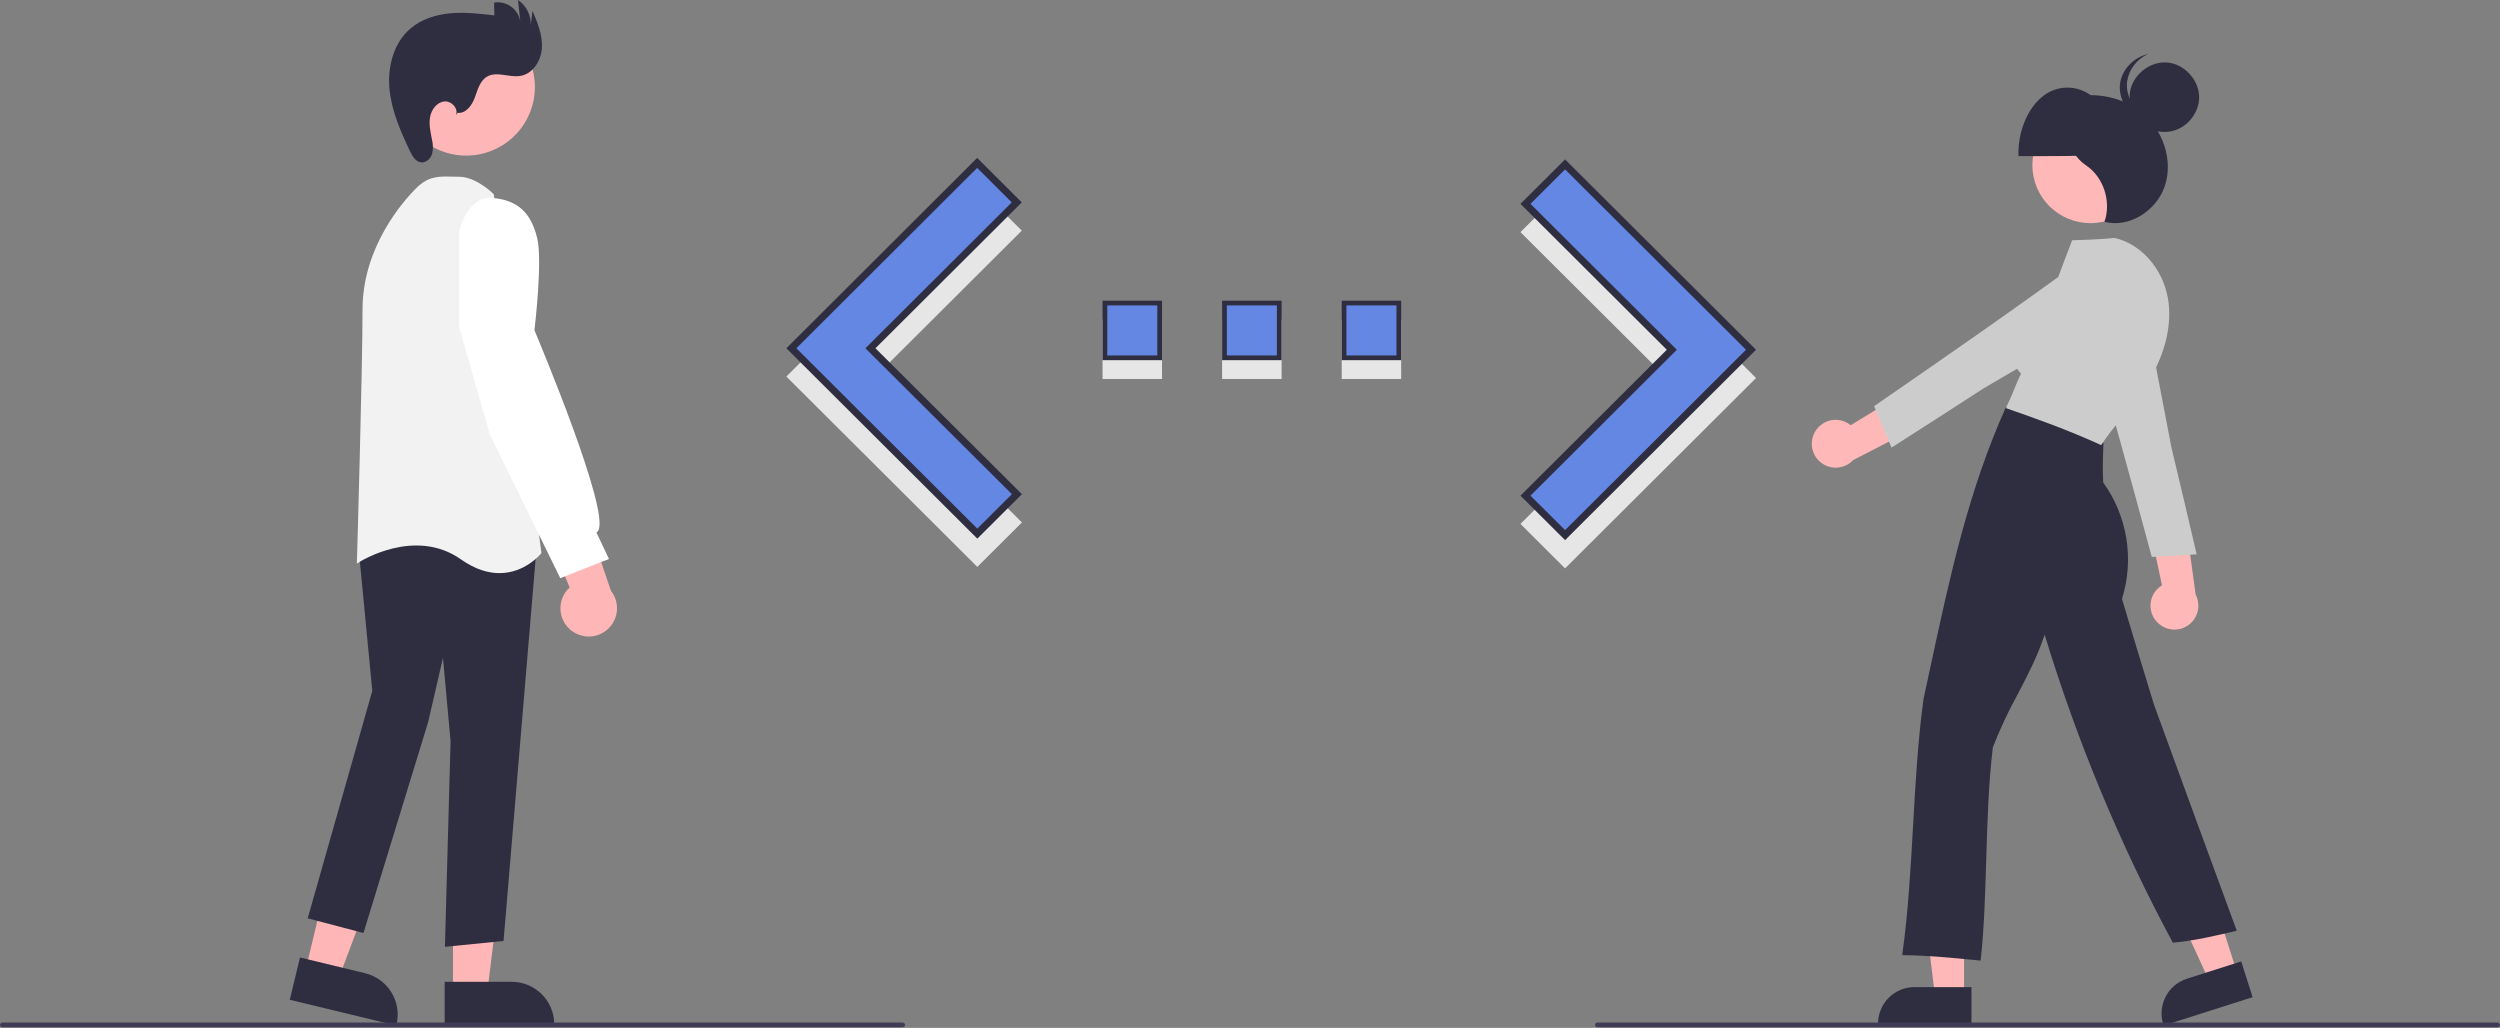 <svg width="1058" height="435" viewBox="0 0 1058 435" fill="none" xmlns="http://www.w3.org/2000/svg">
<rect x="0" y="0" width="1058" height="435" fill="#808080" stroke="none"/>
<g clip-path="url(#clip0_101_107)">
<path d="M643.457 221.721L705.39 159.977L643.457 98.233L662.339 79.414L743.154 159.977L662.339 240.54L643.457 221.721Z" fill="#E6E6E6"/>
<path d="M491.771 135.207H466.595V160.383H491.771V135.207Z" fill="#E6E6E6"/>
<path d="M592.979 135.207H567.803V160.383H592.979V135.207Z" fill="#E6E6E6"/>
<path d="M542.375 135.207H517.199V160.383H542.375V135.207Z" fill="#E6E6E6"/>
<path d="M432.482 221.092L370.486 159.348L432.419 97.604L413.537 78.785L332.785 159.348L413.6 239.911L432.482 221.092Z" fill="#E6E6E6"/>
<path d="M645.582 209.763L706.449 149.081L707.515 148.019L706.449 146.957L645.582 86.274L662.339 69.573L741.029 148.019L662.339 226.464L645.582 209.763Z" fill="#6587E4" stroke="#2F2E41" stroke-width="3"/>
<path d="M490.771 128.248V151.424H467.595L467.595 128.248H490.771ZM568.803 151.424V128.248H591.979V151.424H568.803ZM541.375 128.248V151.424H518.199V128.248H541.375Z" fill="#6587E4" stroke="#2F2E41" stroke-width="2"/>
<path d="M369.428 148.452L430.357 209.133L413.6 225.834L334.909 147.389L413.538 68.944L430.294 85.645L369.427 146.327L368.361 147.39L369.428 148.452Z" fill="#6587E4" stroke="#2F2E41" stroke-width="3"/>
<path d="M129.305 410.449L143.399 413.856L163.248 361.117L142.447 356.088L129.305 410.449Z" fill="#FFB6B6"/>
<path d="M122.632 423.105L126.96 405.203L154.534 411.869C159.175 412.996 163.179 415.918 165.667 419.994C168.156 424.07 168.927 428.966 167.81 433.609L167.714 434.003L122.632 423.105Z" fill="#2F2E41"/>
<path d="M191.696 420.05L206.196 420.049L213.093 364.122L191.694 364.123L191.696 420.05Z" fill="#FFB6B6"/>
<path d="M188.183 415.501L216.552 415.5C221.329 415.5 225.911 417.398 229.289 420.776C232.667 424.153 234.565 428.735 234.565 433.512V433.917L188.184 433.919L188.183 415.501Z" fill="#2F2E41"/>
<path d="M188.294 400.697L190.677 313.69L187.466 278.409L181.201 305.56L153.821 394.845L130.218 388.634L157.554 292.364L151.617 230.615L168.674 219.65L168.904 219.692L227.183 230.434L213.105 398.217L188.294 400.697Z" fill="#2F2E41"/>
<path d="M211.359 242.547C206.665 242.547 201.177 241.036 195.067 236.723C175.516 222.924 152.204 237.768 151.971 237.918L151.024 238.534L151.057 237.405C151.081 236.602 153.422 156.694 153.422 130.981C153.422 104.415 170.754 85.019 176.067 79.707C181.281 74.492 185.668 74.608 191.221 74.752C192.178 74.776 193.176 74.803 194.225 74.803C201.483 74.803 208.539 81.776 208.836 82.072L208.977 82.215L209.004 82.413L229.142 234.044L228.988 234.24C228.895 234.359 222.282 242.547 211.359 242.547Z" fill="#F2F2F2"/>
<path d="M222.796 50.736C230.491 36.66 225.318 19.01 211.241 11.315C197.164 3.62 179.514 8.793 171.819 22.87C164.124 36.947 169.298 54.597 183.374 62.292C197.451 69.987 215.101 64.813 222.796 50.736Z" fill="#FFB6B6"/>
<path d="M241.775 266.826C240.401 265.761 239.277 264.408 238.482 262.862C237.688 261.315 237.242 259.613 237.176 257.876C237.11 256.138 237.426 254.408 238.101 252.806C238.777 251.204 239.795 249.769 241.085 248.603L224.589 209.692L246.188 213.668L258.542 250.009C260.357 252.305 261.267 255.188 261.098 258.11C260.93 261.033 259.695 263.792 257.629 265.865C255.562 267.938 252.807 269.181 249.885 269.358C246.963 269.535 244.077 268.634 241.775 266.826Z" fill="#FFB6B6"/>
<path d="M237.103 244.677L207.295 183.87L194.225 138.105L194.236 98.347C194.265 98.19 197.338 82.725 208.726 83.794C219.052 84.795 224.614 89.844 227.323 100.679C229.624 109.883 226.477 137.189 226.172 139.765C228.17 144.503 258.148 215.93 253.185 224.531C253 224.866 252.729 225.147 252.401 225.344L257.713 236.559L237.103 244.677Z" fill="white"/>
<path d="M193.593 47.747C197.076 48.2 199.702 44.637 200.921 41.344C202.139 38.051 203.067 34.217 206.095 32.438C210.231 30.007 215.523 32.93 220.253 32.128C225.594 31.223 229.067 25.562 229.339 20.151C229.612 14.74 227.458 9.536 225.346 4.547L224.608 10.747C224.707 8.646 224.264 6.554 223.324 4.672C222.383 2.791 220.975 1.182 219.235 0L220.186 9.098C219.984 7.842 219.535 6.64 218.867 5.558C218.199 4.477 217.323 3.538 216.291 2.795C215.259 2.053 214.091 1.522 212.853 1.232C211.615 0.943 210.332 0.9 209.077 1.108L209.227 6.528C203.058 5.795 196.834 5.06 190.646 5.619C184.459 6.178 178.228 8.136 173.538 12.211C166.523 18.307 163.961 28.344 164.821 37.598C165.681 46.852 169.501 55.545 173.482 63.942C174.484 66.055 175.869 68.439 178.192 68.709C180.279 68.95 182.189 67.206 182.837 65.208C183.337 63.157 183.318 61.014 182.781 58.974C182.194 55.855 181.454 52.666 182.006 49.541C182.558 46.415 184.806 43.327 187.957 42.944C191.108 42.561 194.332 46.162 192.817 48.951L193.593 47.747Z" fill="#2F2E41"/>
<path d="M912.591 262.953C911.622 261.848 910.906 260.543 910.495 259.132C910.085 257.72 909.988 256.236 910.213 254.783C910.438 253.33 910.979 251.945 911.797 250.723C912.615 249.502 913.692 248.475 914.95 247.715L907.516 212.762L924.806 219.536L929.214 251.69C930.352 253.888 930.643 256.427 930.033 258.826C929.423 261.225 927.955 263.316 925.906 264.705C923.857 266.093 921.369 266.682 918.916 266.359C916.462 266.036 914.211 264.824 912.591 262.953Z" fill="#FFB8B8"/>
<path d="M910.628 235.681L910.535 235.337C901.188 200.766 891.526 165.029 879.731 126.118L879.653 125.863L879.914 125.711C886.488 121.875 896.37 122.13 902.9 126.305C905.855 128.209 908.154 130.975 909.486 134.229C910.817 137.482 911.117 141.067 910.343 144.496L918.946 189.354C922.444 204.017 926.064 219.194 929.524 234.159L929.622 234.584L929.086 234.618C922.787 235.018 916.279 235.433 911.065 235.661L910.628 235.681Z" fill="#CCCCCC"/>
<path d="M831.194 421.744H818.934L813.1 374.457H831.194V421.744Z" fill="#FFB8B8"/>
<path d="M834.321 433.628H794.79V433.128C794.795 429.049 796.418 425.138 799.302 422.253C802.187 419.369 806.098 417.746 810.177 417.742H834.321L834.321 433.628Z" fill="#2F2E41"/>
<path d="M946.719 411.631L935.037 415.353L915.121 372.069L932.362 366.575L946.719 411.631Z" fill="#FFB8B8"/>
<path d="M915.641 434.006L915.49 433.53C914.256 429.641 914.614 425.422 916.487 421.798C918.359 418.174 921.593 415.441 925.479 414.198L948.483 406.868L953.306 422.004L915.641 434.006Z" fill="#2F2E41"/>
<path d="M884.667 94.437C898.232 94.437 909.228 83.441 909.228 69.876C909.228 56.312 898.232 45.315 884.667 45.315C871.102 45.315 860.106 56.312 860.106 69.876C860.106 83.441 871.102 94.437 884.667 94.437Z" fill="#FFB8B8"/>
<path d="M895.694 65.324C895.834 55.418 891.688 45.607 885.278 40.674C882.257 38.281 878.499 37.01 874.645 37.078C870.791 37.146 867.08 38.549 864.146 41.048C857.835 46.205 853.883 56.159 854.217 66.057C868.358 66.098 882.499 66.138 895.694 65.324Z" fill="#2F2E41"/>
<path d="M838.193 406.523L837.702 406.475C827.036 405.428 816.007 404.347 805.584 404.223L805.017 404.216L805.094 403.655C807.564 385.769 808.611 367.175 809.623 349.193C810.623 331.437 811.656 313.077 814.064 295.639C815.083 290.97 816.075 286.356 817.065 281.759C825.25 243.716 832.982 207.783 848.941 172.213L849.092 171.877L849.458 171.921C864.432 173.733 878.821 179.196 889.973 187.304L890.189 187.461L890.179 187.728C889.963 193.253 889.741 198.964 890.07 204.167C895.132 211.2 898.486 219.315 899.866 227.869C901.247 236.424 900.616 245.182 898.024 253.45C902.415 268.125 906.955 283.295 911.587 298.26C922.836 329.098 934.475 361.011 946.407 393.361L946.603 393.891L946.052 394.02C937.468 396.035 928.612 398.114 919.876 398.92L919.546 398.951L919.389 398.659C897.11 357.198 878.992 313.634 865.3 268.602C862.319 277.695 858.024 285.902 853.863 293.851C849.884 301.082 846.382 308.565 843.381 316.253C841.539 331.374 841.051 347.757 840.579 363.6C840.132 378.579 839.711 392.728 838.248 406.032L838.193 406.523Z" fill="#2F2E41"/>
<path d="M876.282 41.129C886.928 38.835 898.704 41.017 907.065 48.2C915.425 55.383 919.671 67.809 916.236 78.466C912.802 89.123 901.14 96.621 890.597 93.869C893.617 85.357 890.218 74.906 882.834 70.003C874.078 64.188 871.668 50.306 876.282 41.129Z" fill="#2F2E41"/>
<path d="M889.207 188.372L888.818 188.195C875.237 181.998 861.92 177.244 849.442 172.906L849.06 172.824L849.059 171.714L849.307 171.801C849.359 171.685 849.418 171.555 849.477 171.424C849.648 171.047 849.764 170.79 849.863 170.62L849.86 170.619C850.9 168.499 851.727 166.451 852.527 164.47C853.352 162.426 854.204 160.315 855.304 158.081C852.636 155.406 850.81 152.008 850.05 148.307C849.29 144.606 849.63 140.763 851.028 137.253C853.784 130.72 860.812 125.632 868.196 124.788C870.902 117.339 876.931 101.688 876.931 101.688C876.931 101.688 889.609 101.34 894.708 100.693L894.794 100.682L894.878 100.701C906.009 103.14 915.302 113.672 917.476 126.314C919.311 136.984 916.524 149.189 909.629 160.68C906.091 166.3 902.179 171.675 897.919 176.769C894.813 180.653 891.879 184.321 889.443 188.015L889.207 188.372Z" fill="#CCCCCC"/>
<path d="M913.791 55.683C906.338 54.571 900.487 46.953 901.334 39.466C902.181 31.978 909.587 25.86 917.099 26.441C924.612 27.022 930.989 34.205 930.676 41.734C930.362 49.262 923.306 57.104 913.791 55.683Z" fill="#2F2E41"/>
<path d="M912.627 50.828C905.175 49.716 899.324 42.098 900.171 34.611C900.54 32.064 901.549 29.652 903.102 27.601C904.655 25.549 906.702 23.924 909.053 22.876C903.043 24.192 897.87 29.429 897.171 35.611C896.324 43.098 902.175 50.716 909.627 51.828C912.404 52.264 915.248 51.867 917.799 50.686C916.098 51.043 914.346 51.091 912.627 50.828Z" fill="#2F2E41"/>
<path d="M768.069 182.806C768.788 181.524 769.779 180.415 770.973 179.557C772.167 178.699 773.534 178.114 774.979 177.842C776.424 177.57 777.911 177.618 779.335 177.983C780.759 178.347 782.086 179.02 783.222 179.953L813.701 161.298L813.074 179.857L784.227 194.727C782.533 196.532 780.236 197.652 777.771 197.876C775.306 198.101 772.845 197.413 770.853 195.944C768.861 194.474 767.478 192.325 766.965 189.904C766.451 187.483 766.844 184.957 768.069 182.806Z" fill="#FFB8B8"/>
<path d="M793.128 171.868L793.421 171.666C822.903 151.335 853.379 130.318 886.136 106.232L886.351 106.074L886.581 106.269C892.389 111.19 895.44 120.592 893.68 128.139C892.87 131.56 891.028 134.65 888.403 136.989C885.779 139.329 882.499 140.805 879.008 141.219L839.58 164.276C826.92 172.459 813.816 180.929 800.859 189.178L800.491 189.412L800.281 188.918C797.804 183.112 795.245 177.114 793.292 172.274L793.128 171.868Z" fill="#CCCCCC"/>
<path d="M382 434.745H1C0.735 434.745 0.48 434.64 0.293 434.453C0.105 434.265 0 434.011 0 433.745C0 433.48 0.105 433.226 0.293 433.038C0.48 432.851 0.735 432.745 1 432.745H382C382.265 432.745 382.52 432.851 382.707 433.038C382.895 433.226 383 433.48 383 433.745C383 434.011 382.895 434.265 382.707 434.453C382.52 434.64 382.265 434.745 382 434.745Z" fill="#3F3D56"/>
<path d="M1057 434.745H676C675.735 434.745 675.48 434.64 675.293 434.453C675.105 434.265 675 434.011 675 433.745C675 433.48 675.105 433.226 675.293 433.038C675.48 432.851 675.735 432.745 676 432.745H1057C1057.27 432.745 1057.52 432.851 1057.71 433.038C1057.89 433.226 1058 433.48 1058 433.745C1058 434.011 1057.89 434.265 1057.71 434.453C1057.52 434.64 1057.27 434.745 1057 434.745Z" fill="#3F3D56"/>
</g>
<defs>
<clipPath id="clip0_101_107">
<rect width="1058" height="434.745" fill="white"/>
</clipPath>
</defs>
</svg>
